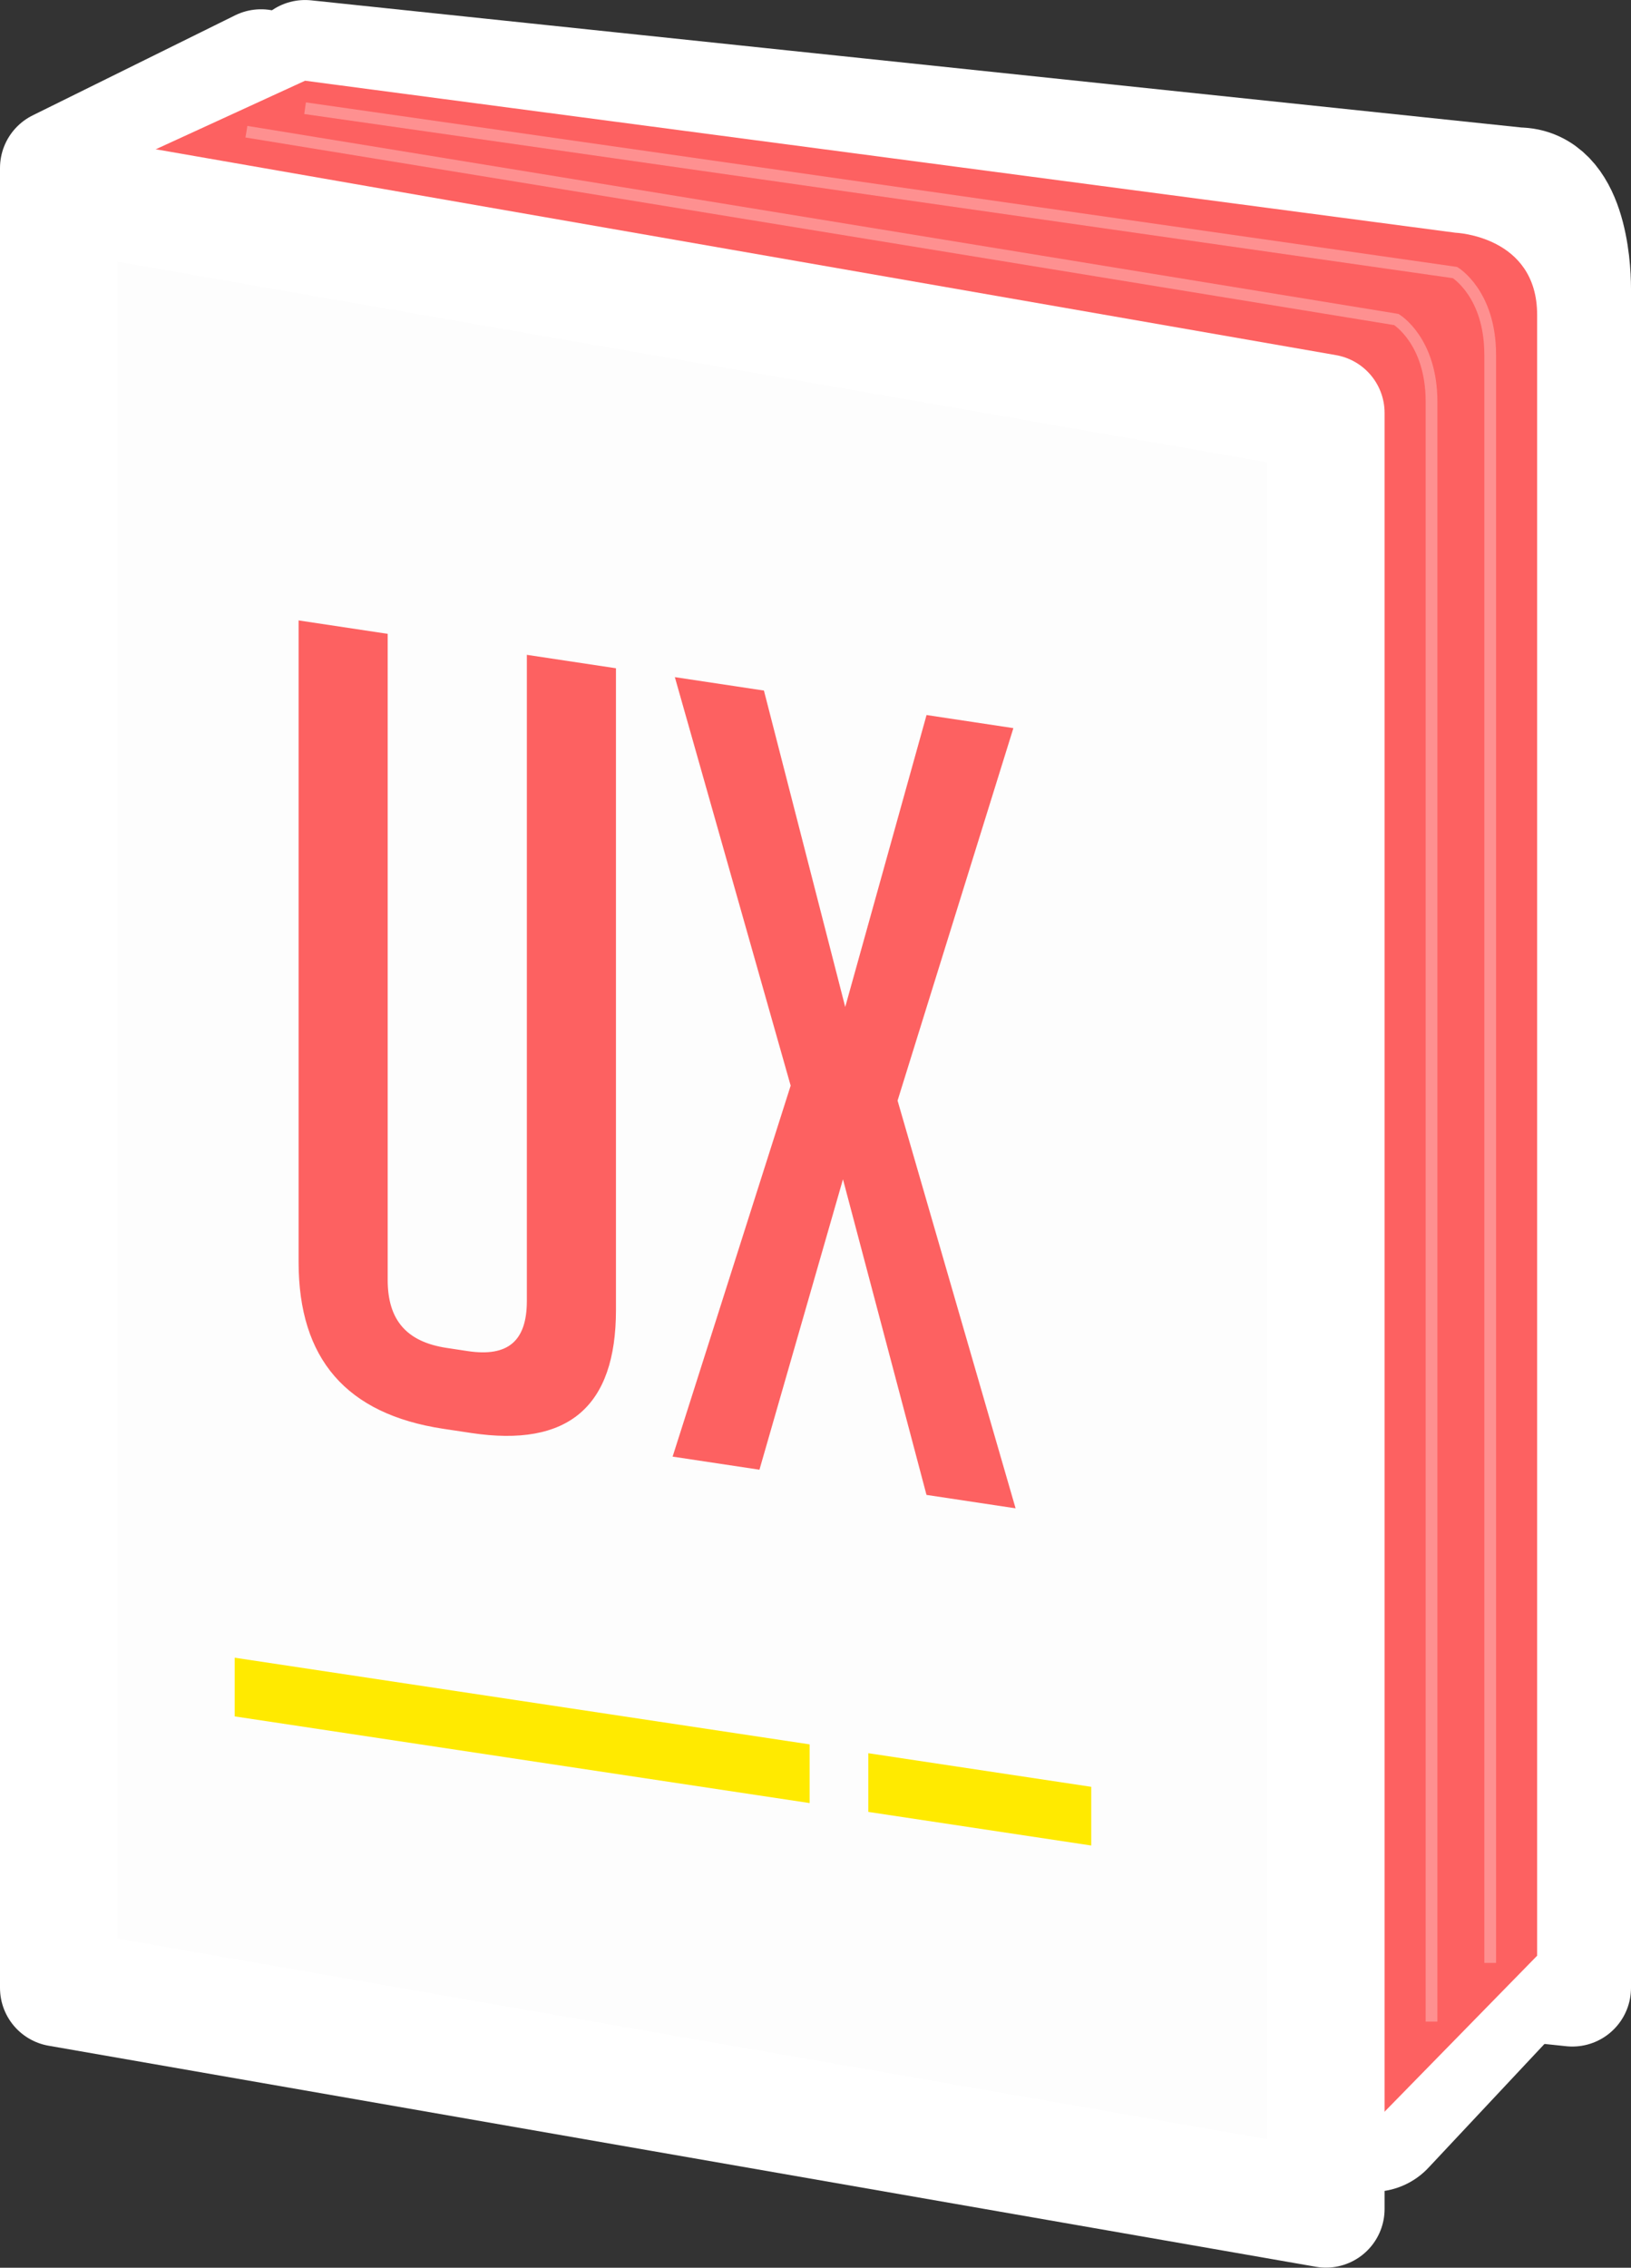 <svg id="Guidelines" xmlns="http://www.w3.org/2000/svg" width="139" height="193.188" viewBox="0 0 139 193.188">
  <rect x="0" y="0" width="139" height="193.188" fill="#333333" stroke="none"/>
<defs>
    <style>
      .cls-1, .cls-2 {
        fill: #fff;
      }

      .cls-1, .cls-2, .cls-3, .cls-5, .cls-7 {
        stroke: #fff;
      }

      .cls-1, .cls-2, .cls-3, .cls-5 {
        stroke-linecap: round;
        stroke-linejoin: round;
      }

      .cls-1, .cls-3, .cls-5 {
        stroke-width: 10px;
      }

      .cls-1, .cls-2, .cls-3, .cls-4, .cls-5, .cls-6, .cls-7 {
        fill-rule: evenodd;
      }

      .cls-2 {
        stroke-width: 13px;
      }

      .cls-3, .cls-4 {
        fill: #fd6161;
      }

      .cls-5 {
        fill: #fdfdfd;
      }

      .cls-6 {
        fill: #ffea00;
      }

      .cls-7 {
        fill: none;
        stroke-width: 1px;
        opacity: 0.3;
      }
    </style>
  </defs>
  <path class="cls-1" d="M26,5.783L129.348,16.637c4.206,0,4.652,6.653,4.652,8.715V170.125L26,158.783v-153Z" transform="translate(0 -0.781)"/>
  <path class="cls-2" d="M117,181l15-16" transform="translate(0 -0.781)"/>
  <path class="cls-3" d="M22.248,6.571L5,15.092V168l13-30" transform="translate(0 -0.781)"/>
  <path class="cls-4" d="M131,27.6V167.389l-17,17.373L10,167V15L26,7.658l98.035,12.948S131,20.873,131,27.6Z" transform="translate(0 -0.781)"/>
  <path class="cls-5" d="M5,17.13L113,35.96v153L5,170.13v-153Z" transform="translate(0 -0.781)"/>
  <path class="cls-6" d="M74,150.137L93,153v5l-19-2.863v-5Z" transform="translate(0 -0.781)"/>
  <path class="cls-6" d="M20,142l49,7.384v5L20,147v-5Z" transform="translate(0 -0.781)"/>
  <path id="UX" class="cls-4" d="M52.492,57.71L44.9,56.566V111.61c0,3.416-1.613,4.786-5.03,4.272l-1.8-.272c-3.416-.515-5.03-2.371-5.03-5.788V54.778l-7.592-1.144V108.3c0,8.257,4.081,12.953,12.337,14.2l2.373,0.357c8.256,1.244,12.337-2.221,12.337-10.478V57.71Zm33.872,5.1-7.4-1.116L72.033,86.563,65.105,59.61l-7.592-1.144,9.87,34.8L57.323,124.87l7.4,1.115,7.118-24.741,7.118,26.887,7.593,1.144L76.494,94.542Z" transform="translate(0 -0.781)"/>
  <path class="cls-7" d="M21,12l98,16s3,1.8,3,7V173" transform="translate(0 -0.781)"/>
  <path class="cls-7" d="M26,10l98,14s3,1.8,3,7V168" transform="translate(0 -0.781)"/>
</svg>
